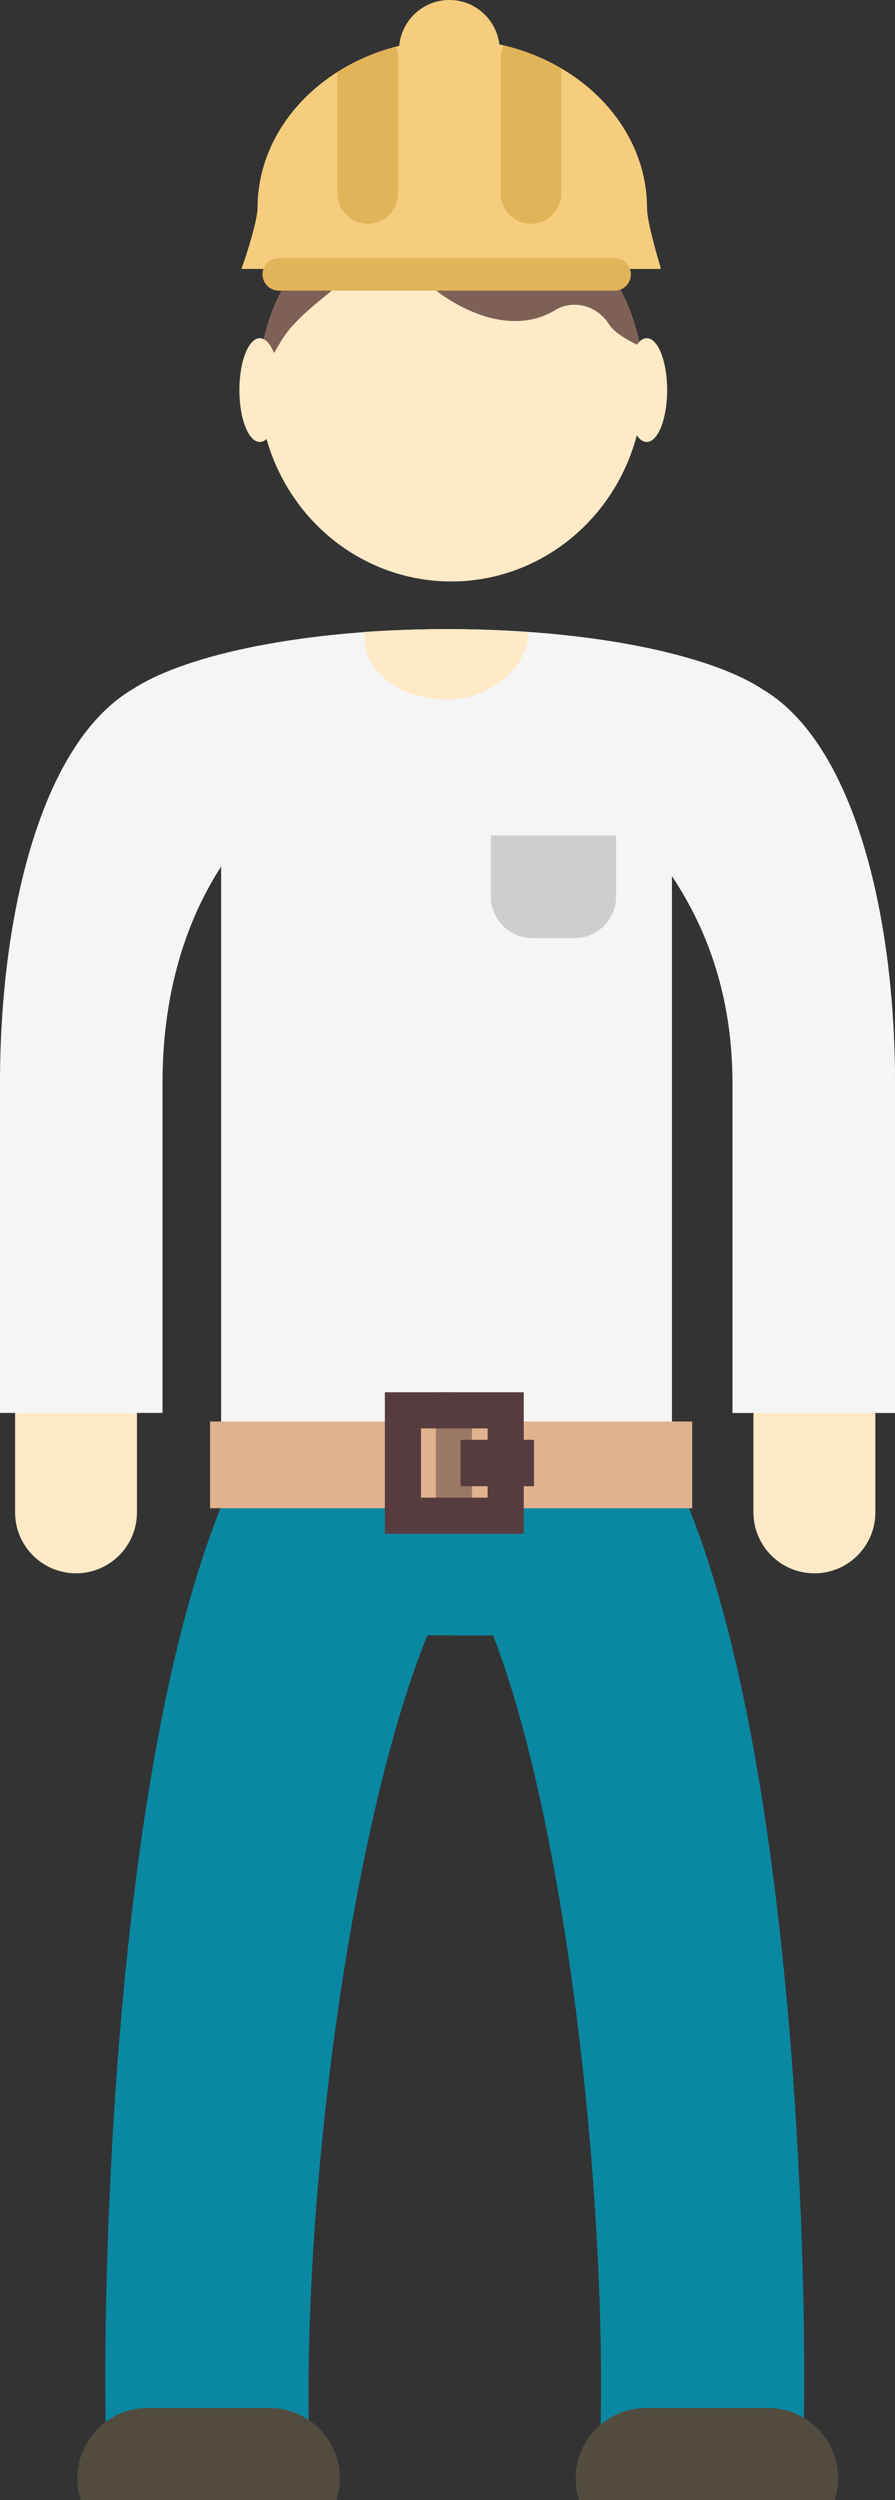 <?xml version="1.0" encoding="UTF-8" standalone="no"?>
<!-- Generator: Adobe Illustrator 17.0.0, SVG Export Plug-In . SVG Version: 6.00 Build 0)  -->

<svg
   xmlns:dc="http://purl.org/dc/elements/1.1/"
   xmlns:cc="http://creativecommons.org/ns#"
   xmlns:rdf="http://www.w3.org/1999/02/22-rdf-syntax-ns#"
   xmlns:svg="http://www.w3.org/2000/svg"
   xmlns="http://www.w3.org/2000/svg"
   xmlns:sodipodi="http://sodipodi.sourceforge.net/DTD/sodipodi-0.dtd"
   xmlns:inkscape="http://www.inkscape.org/namespaces/inkscape"
   version="1.1"
   id="Слой_1"
   x="0px"
   y="0px"
   width="49.57"
   height="138.385"
   viewBox="0 0 49.57 138.385"
   enable-background="new 0 0 1200 150"
   xml:space="preserve"
   sodipodi:docname="1.svg"
   inkscape:version="0.92.4 (5da689c313, 2019-01-14)"><rect x="0" y="0" width="49.57" height="138.385" fill="#333333" stroke="none"/><defs
   id="defs851" /><sodipodi:namedview
   pagecolor="#ffffff"
   bordercolor="#666666"
   borderopacity="1"
   objecttolerance="10"
   gridtolerance="10"
   guidetolerance="10"
   inkscape:pageopacity="0"
   inkscape:pageshadow="2"
   inkscape:window-width="1920"
   inkscape:window-height="1017"
   id="namedview849"
   showgrid="false"
   inkscape:zoom="0.66939442"
   inkscape:cx="564.12653"
   inkscape:cy="47.504243"
   inkscape:window-x="-8"
   inkscape:window-y="-8"
   inkscape:window-maximized="1"
   inkscape:current-layer="Слой_1"
   fit-margin-top="0"
   fit-margin-left="0"
   fit-margin-right="0"
   fit-margin-bottom="0" />

<g
   id="g214"
   transform="translate(-199.477,-5.808)">
	<g
   id="g172">
		<path
   d="m 207.063,89.518 c 0,1.864 -1.511,3.375 -3.375,3.375 v 0 c -1.864,0 -3.375,-1.511 -3.375,-3.375 v -5.4 c 0,-1.864 1.511,-3.375 3.375,-3.375 v 0 c 1.864,0 3.375,1.511 3.375,3.375 z"
   id="path126"
   inkscape:connector-curvature="0"
   style="fill:#ffeac7" />
		<path
   d="m 247.958,89.518 c 0,1.864 -1.511,3.375 -3.375,3.375 v 0 c -1.864,0 -3.375,-1.511 -3.375,-3.375 v -5.4 c 0,-1.864 1.511,-3.375 3.375,-3.375 v 0 c 1.864,0 3.375,1.511 3.375,3.375 z"
   id="path128"
   inkscape:connector-curvature="0"
   style="fill:#ffeac7" />
		<path
   d="M 241.713,43.964 C 238.728,42 232.041,40.63 224.264,40.63 c -7.739,0 -14.399,1.356 -17.405,3.305 -5.069,2.944 -7.382,12.415 -7.382,21.822 v 18.259 h 9 V 65.758 c 0,-6.192 1.999,-10.049 3.248,-11.989 v 33.725 h 24.967 V 54.298 c 1.376,2.076 3.355,5.788 3.355,11.46 v 18.259 h 9 V 65.758 c 0,-9.377 -2.299,-18.818 -7.334,-21.794 z"
   id="path130"
   inkscape:connector-curvature="0"
   style="clip-rule:evenodd;fill:#f4f5f4;fill-rule:evenodd" />
		<ellipse
   cx="224.463"
   cy="27.044"
   rx="10.65"
   ry="10.95"
   id="ellipse132"
   style="clip-rule:evenodd;fill:#ffeac7;fill-rule:evenodd" />
		<path
   d="m 215.559,23.976 c 1.092,-1.259 2.482,-2.136 3.699,-3.259 0.841,-0.776 2.259,-0.904 3.083,0 1.839,2.02 5.264,3.85 7.884,2.257 1.038,-0.631 2.362,-0.211 2.982,0.782 0.289,0.463 1.008,0.867 1.714,1.221 -0.94,-5.059 -5.263,-8.884 -10.458,-8.884 -5.73,0 -10.401,4.653 -10.639,10.485 0.675,-0.765 1.081,-1.848 1.735,-2.602 z"
   id="path134"
   inkscape:connector-curvature="0"
   style="clip-rule:evenodd;fill:#7e6055;fill-rule:evenodd" />
		<ellipse
   cx="235.298"
   cy="27.4"
   rx="1.128"
   ry="2.871"
   id="ellipse136"
   style="clip-rule:evenodd;fill:#ffeac7;fill-rule:evenodd" />
		<ellipse
   cx="213.864"
   cy="27.4"
   rx="1.128"
   ry="2.871"
   id="ellipse138"
   style="clip-rule:evenodd;fill:#ffeac7;fill-rule:evenodd" />
		<g
   id="g154">
			<g
   id="g150">
				<path
   d="m 236.071,20.694 c -0.013,-0.087 -0.033,-0.174 -0.061,-0.264 -0.192,-0.612 -0.698,-2.429 -0.698,-3.091 0,-5.161 -4.829,-9.346 -10.786,-9.346 -5.957,0 -10.786,4.185 -10.786,9.346 0,0.581 -0.524,2.359 -0.892,3.355 z"
   id="path140"
   inkscape:connector-curvature="0"
   style="clip-rule:evenodd;fill:#f6cd7d;fill-rule:evenodd" />
				<path
   d="m 224.365,11.384 c 1.535,0 2.788,-1.253 2.788,-2.788 0,-1.536 -1.253,-2.788 -2.788,-2.788 -1.536,0 -2.788,1.252 -2.788,2.788 0,1.535 1.252,2.788 2.788,2.788 z"
   id="path142"
   inkscape:connector-curvature="0"
   style="clip-rule:evenodd;fill:#f6cd7d;fill-rule:evenodd" />
				<g
   id="g148">
					<path
   d="m 218.16,9.795 c 0.971,-0.617 2.066,-1.095 3.246,-1.404 0.076,0.192 0.118,0.4 0.118,0.618 v 7.501 c 0,0.925 -0.757,1.682 -1.682,1.682 v 0 c -0.926,0 -1.682,-0.757 -1.682,-1.682 z"
   id="path144"
   inkscape:connector-curvature="0"
   style="clip-rule:evenodd;fill:#e2b459;fill-rule:evenodd" />
					<path
   d="m 227.355,8.319 c 1.161,0.272 2.245,0.708 3.215,1.279 v 6.913 c 0,0.925 -0.757,1.682 -1.683,1.682 v 0 c -0.925,0 -1.682,-0.757 -1.682,-1.682 V 9.009 c 10e-4,-0.245 0.054,-0.479 0.15,-0.69 z"
   id="path146"
   inkscape:connector-curvature="0"
   style="clip-rule:evenodd;fill:#e2b459;fill-rule:evenodd" />
				</g>
			</g>
			<path
   d="m 234.417,20.995 c 0,0.497 -0.403,0.9 -0.9,0.9 h -18.6 c -0.497,0 -0.9,-0.403 -0.9,-0.9 v 0 c 0,-0.497 0.403,-0.9 0.9,-0.9 h 18.6 c 0.497,0 0.9,0.403 0.9,0.9 z"
   id="path152"
   inkscape:connector-curvature="0"
   style="clip-rule:evenodd;fill:#e2b459;fill-rule:evenodd" />
		</g>
		<path
   d="m 236.896,87.578 -0.192,-0.652 h -24.979 v 2.277 c -5.944,14.705 -6.634,42.712 -6.368,52.004 l 11.246,-0.322 c -0.389,-13.624 2.344,-34.224 6.543,-44.556 h 3.644 c 4.056,10.472 6.322,31.061 5.936,44.556 l 11.246,0.322 c 0.274,-9.647 -0.48,-39.467 -7.076,-53.629 z"
   id="path156"
   inkscape:connector-curvature="0"
   style="fill:#0a88a2" />
		<path
   d="m 218.108,144.193 c 0.122,-0.378 0.19,-0.781 0.19,-1.201 0,-2.154 -1.746,-3.9 -3.9,-3.9 h -6.736 c -2.154,0 -3.9,1.746 -3.9,3.9 0,0.419 0.068,0.822 0.19,1.201 z"
   id="path158"
   inkscape:connector-curvature="0"
   style="fill:#524c40" />
		<path
   d="m 245.708,144.193 c 0.123,-0.378 0.19,-0.781 0.19,-1.201 0,-2.154 -1.746,-3.9 -3.9,-3.9 h -6.736 c -2.154,0 -3.9,1.746 -3.9,3.9 0,0.419 0.068,0.822 0.191,1.201 z"
   id="path160"
   inkscape:connector-curvature="0"
   style="fill:#524c40" />
		<path
   d="m 219.643,40.789 c -0.006,0.071 0.028,0.292 0.028,0.364 0,1.864 2.029,3.375 4.532,3.375 2.503,0 4.538,-1.854 4.538,-3.718 0,-0.001 -2.233,-0.172 -4.477,-0.179 -2.267,-0.008 -4.546,0.15 -4.621,0.158 z"
   id="path162"
   inkscape:connector-curvature="0"
   style="fill:#ffeac7" />
		<rect
   x="211.112"
   y="84.492"
   width="26.7"
   height="4.8"
   id="rect164"
   style="fill:#e0b28d" />
		
			<rect
   x="221.793"
   y="83.872"
   stroke-miterlimit="10"
   width="5.691"
   height="5.834"
   id="rect166"
   style="fill:none;stroke:#563b3f;stroke-width:2;stroke-miterlimit:10" />
		
			<rect
   x="225.99"
   y="86.504"
   stroke-miterlimit="10"
   width="2.063"
   height="0.569"
   id="rect168"
   style="fill:none;stroke:#563b3f;stroke-width:2;stroke-miterlimit:10" />
		<path
   d="m 226.659,52.056 v 3.37 c 0,1.276 1.034,2.31 2.31,2.31 h 2.322 c 1.276,0 2.311,-1.034 2.311,-2.31 v -3.37 z"
   id="path170"
   inkscape:connector-curvature="0"
   style="fill:#cfcece" />
	</g>
	<g
   id="g212"
   style="opacity:0.5">
		<path
   d="m 247.958,89.518 c 0,1.864 -1.511,3.375 -3.375,3.375 v 0 c -1.864,0 -3.375,-1.511 -3.375,-3.375 v -5.4 c 0,-1.864 1.511,-3.375 3.375,-3.375 v 0 c 1.864,0 3.375,1.511 3.375,3.375 z"
   id="path174"
   inkscape:connector-curvature="0"
   style="fill:#ffeac7" />
		<path
   d="m 241.713,43.964 c -2.939,-1.934 -9.472,-3.289 -17.096,-3.33 v 46.859 h 12.075 V 54.298 c 1.376,2.076 3.355,5.788 3.355,11.46 v 18.259 h 9 V 65.758 c 0,-9.377 -2.299,-18.818 -7.334,-21.794 z"
   id="path176"
   inkscape:connector-curvature="0"
   style="clip-rule:evenodd;fill:#f4f5f4;fill-rule:evenodd" />
		<path
   d="M 224.617,16.098 V 37.99 c 5.81,-0.085 10.497,-4.951 10.497,-10.946 0,-5.995 -4.687,-10.861 -10.497,-10.946 z"
   id="path178"
   inkscape:connector-curvature="0"
   style="clip-rule:evenodd;fill:#ffeac7;fill-rule:evenodd" />
		<path
   d="m 224.617,16.101 v 6.447 c 1.755,1.025 3.86,1.49 5.608,0.427 1.038,-0.631 2.362,-0.211 2.982,0.782 0.289,0.463 1.008,0.867 1.714,1.221 -0.931,-5.009 -5.179,-8.802 -10.304,-8.877 z"
   id="path180"
   inkscape:connector-curvature="0"
   style="clip-rule:evenodd;fill:#7e6055;fill-rule:evenodd" />
		<ellipse
   cx="235.298"
   cy="27.4"
   rx="1.128"
   ry="2.871"
   id="ellipse182"
   style="clip-rule:evenodd;fill:#ffeac7;fill-rule:evenodd" />
		<g
   id="g196">
			<g
   id="g192">
				<path
   d="m 224.617,20.694 h 11.455 c -0.013,-0.087 -0.033,-0.174 -0.061,-0.264 -0.192,-0.612 -0.698,-2.429 -0.698,-3.091 0,-5.135 -4.78,-9.301 -10.695,-9.344 v 12.699 z"
   id="path184"
   inkscape:connector-curvature="0"
   style="clip-rule:evenodd;fill:#f6cd7d;fill-rule:evenodd" />
				<path
   d="m 224.617,5.82 v 5.551 c 1.419,-0.128 2.537,-1.325 2.537,-2.776 -0.001,-1.451 -1.119,-2.647 -2.537,-2.775 z"
   id="path186"
   inkscape:connector-curvature="0"
   style="clip-rule:evenodd;fill:#f6cd7d;fill-rule:evenodd" />
				<g
   id="g190">
					<path
   d="m 227.355,8.319 c 1.161,0.272 2.245,0.708 3.215,1.279 v 6.913 c 0,0.925 -0.757,1.682 -1.683,1.682 v 0 c -0.925,0 -1.682,-0.757 -1.682,-1.682 V 9.009 c 10e-4,-0.245 0.054,-0.479 0.15,-0.69 z"
   id="path188"
   inkscape:connector-curvature="0"
   style="clip-rule:evenodd;fill:#e2b459;fill-rule:evenodd" />
				</g>
			</g>
			<path
   d="m 233.517,20.095 h -8.901 v 1.8 h 8.901 c 0.497,0 0.9,-0.403 0.9,-0.9 0,-0.497 -0.403,-0.9 -0.9,-0.9 z"
   id="path194"
   inkscape:connector-curvature="0"
   style="clip-rule:evenodd;fill:#e2b459;fill-rule:evenodd" />
		</g>
		<path
   d="m 236.896,87.578 -0.192,-0.652 h -12.088 v 9.403 h 2.172 c 4.056,10.472 6.322,31.061 5.936,44.556 l 11.246,0.322 c 0.276,-9.647 -0.478,-39.467 -7.074,-53.629 z"
   id="path198"
   inkscape:connector-curvature="0"
   style="fill:#0a88a2" />
		<path
   d="m 245.708,144.193 c 0.123,-0.378 0.19,-0.781 0.19,-1.201 0,-2.154 -1.746,-3.9 -3.9,-3.9 h -6.736 c -2.154,0 -3.9,1.746 -3.9,3.9 0,0.419 0.068,0.822 0.191,1.201 z"
   id="path200"
   inkscape:connector-curvature="0"
   style="fill:#524c40" />
		<path
   d="m 224.617,40.633 v 3.875 c 2.309,-0.19 4.125,-1.939 4.125,-3.699 -10e-4,-10e-4 -2.006,-0.154 -4.125,-0.176 z"
   id="path202"
   inkscape:connector-curvature="0"
   style="fill:#ffeac7" />
		<rect
   x="224.617"
   y="84.492"
   width="13.196"
   height="4.8"
   id="rect204"
   style="fill:#e0b28d" />
		
			<rect
   x="224.617"
   y="83.872"
   stroke-miterlimit="10"
   width="2.868"
   height="5.834"
   id="rect206"
   style="fill:none;stroke:#563b3f;stroke-width:2;stroke-miterlimit:10" />
		
			<rect
   x="225.99"
   y="86.504"
   stroke-miterlimit="10"
   width="2.063"
   height="0.569"
   id="rect208"
   style="fill:none;stroke:#563b3f;stroke-width:2;stroke-miterlimit:10" />
		<path
   d="m 226.659,52.056 v 3.37 c 0,1.276 1.034,2.31 2.31,2.31 h 2.322 c 1.276,0 2.311,-1.034 2.311,-2.31 v -3.37 z"
   id="path210"
   inkscape:connector-curvature="0"
   style="fill:#cfcece" />
	</g>
</g>






<g
   id="g836"
   transform="translate(-199.477,-5.808)">
</g>
<g
   id="g838"
   transform="translate(-199.477,-5.808)">
</g>
<g
   id="g840"
   transform="translate(-199.477,-5.808)">
</g>
<g
   id="g842"
   transform="translate(-199.477,-5.808)">
</g>
<g
   id="g844"
   transform="translate(-199.477,-5.808)">
</g>
<g
   id="g846"
   transform="translate(-199.477,-5.808)">
</g>
</svg>